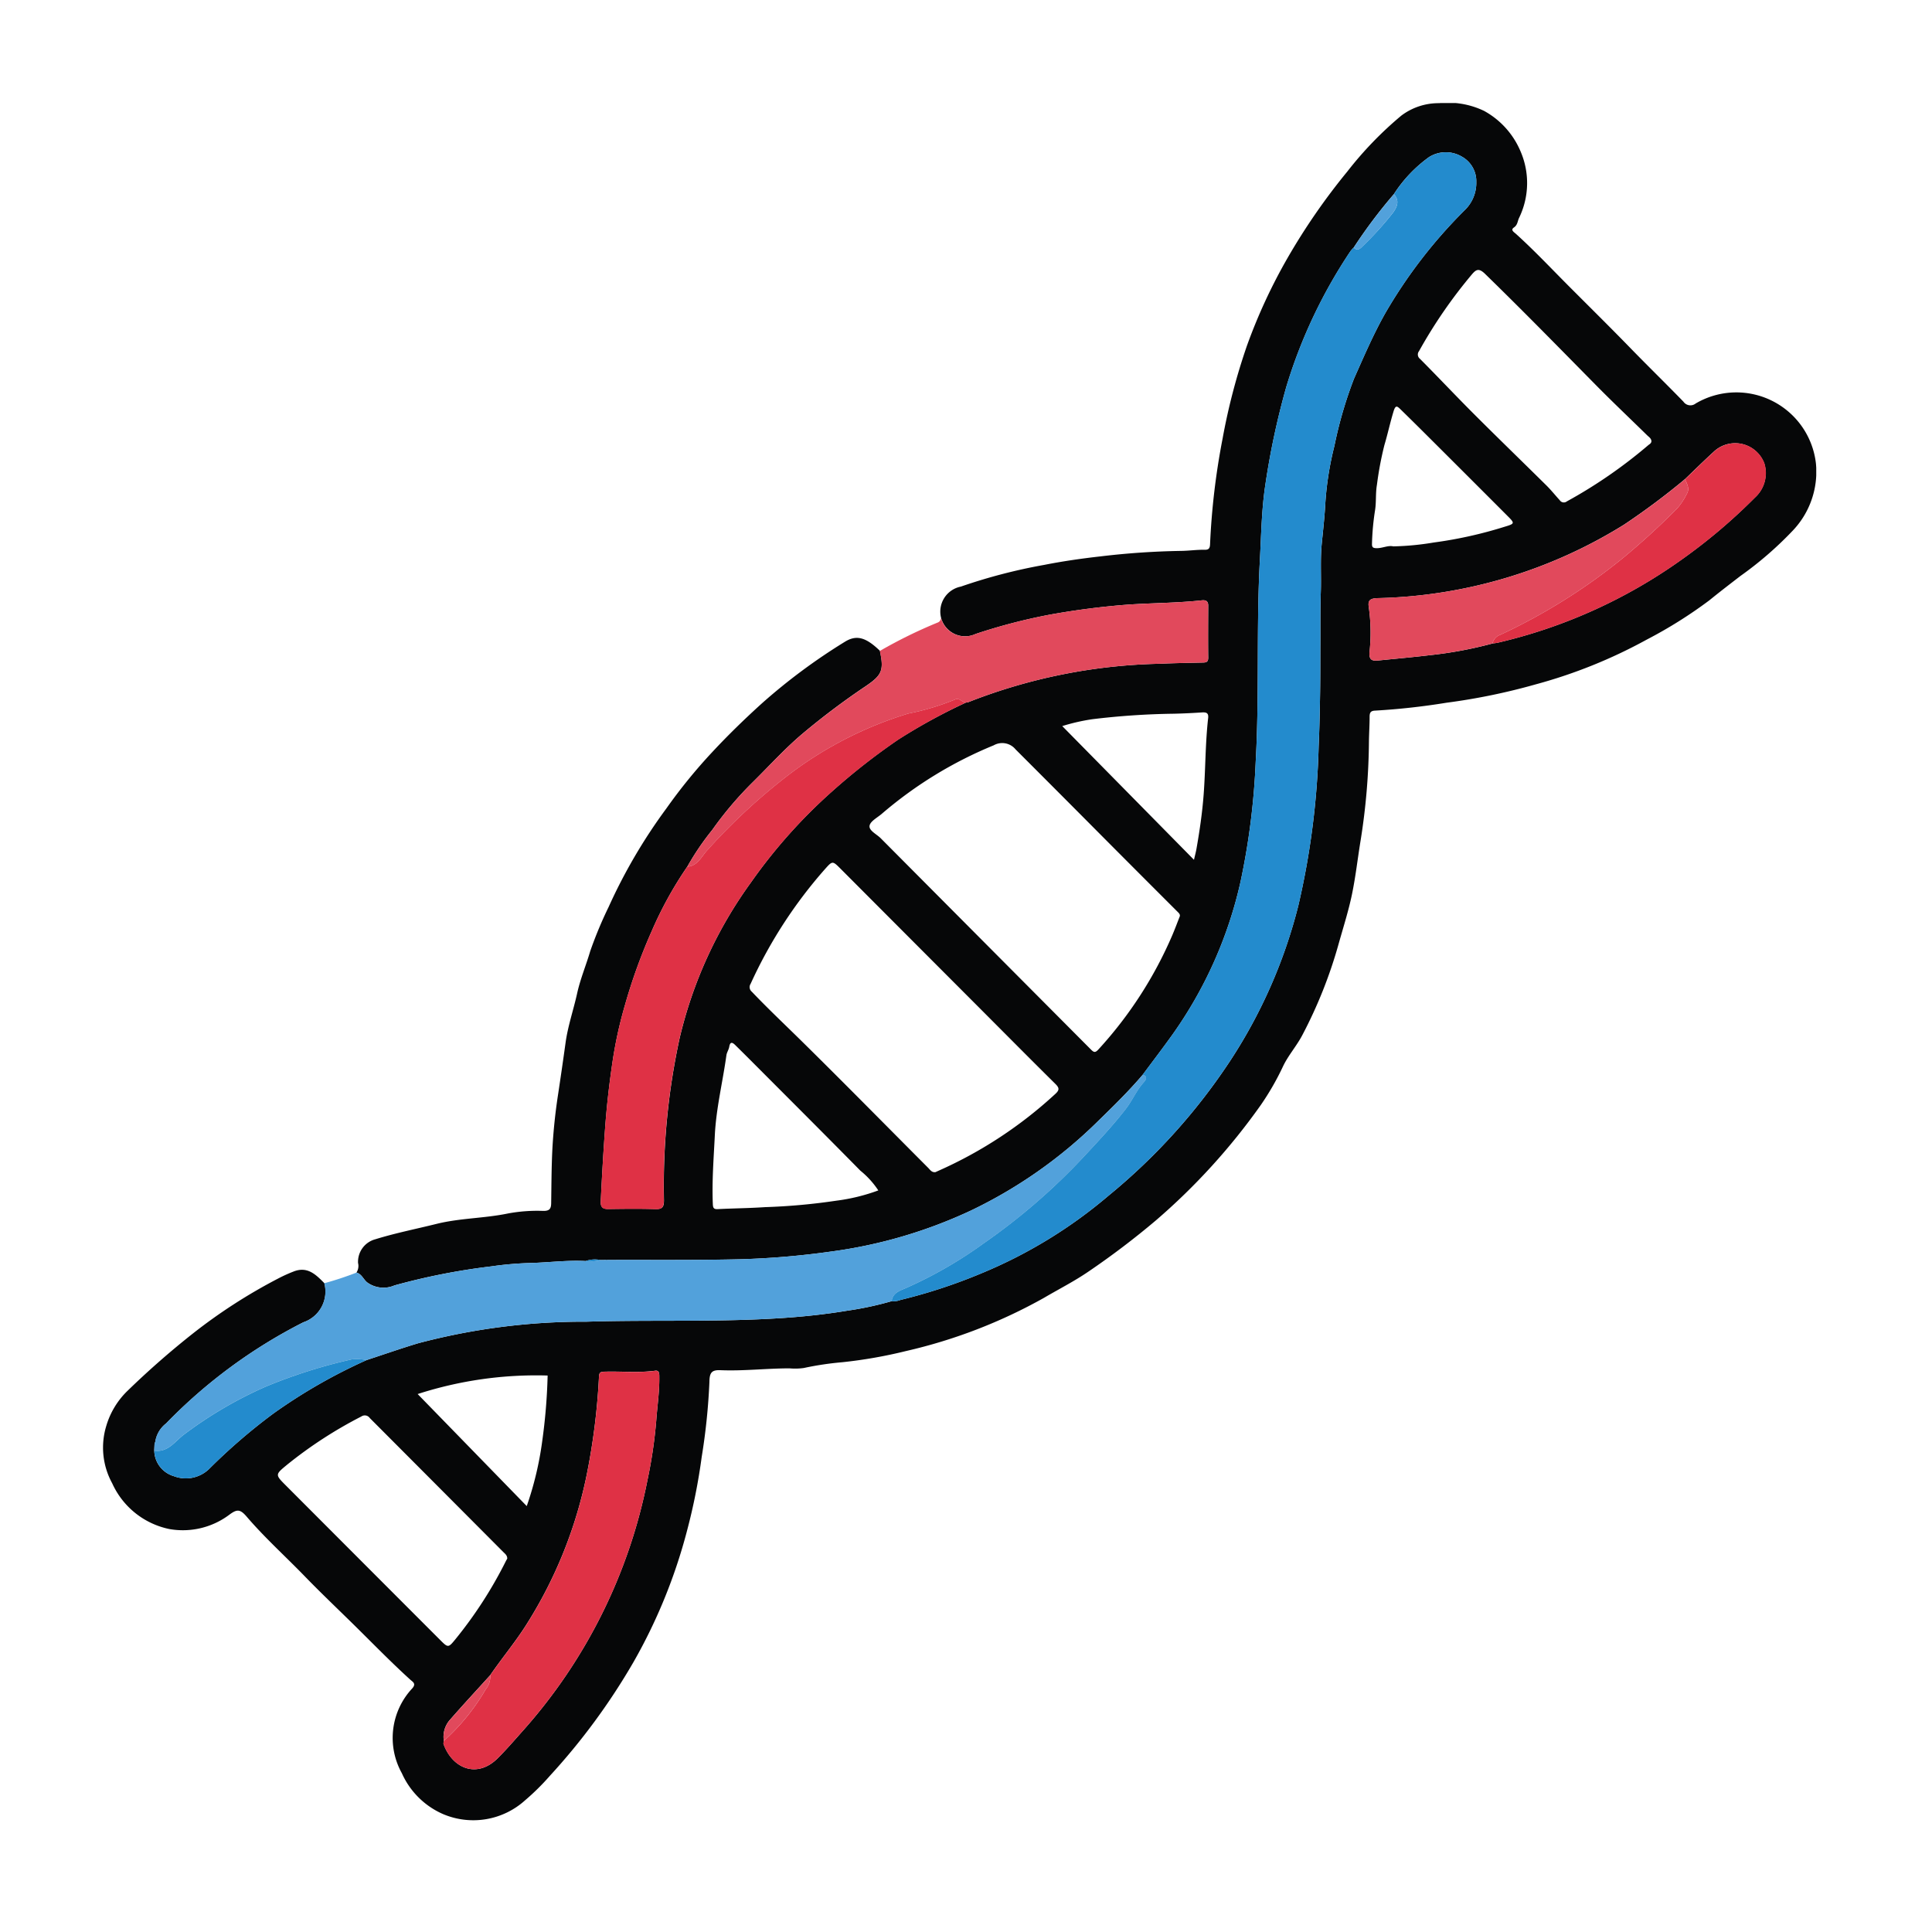 <svg xmlns="http://www.w3.org/2000/svg" xmlns:xlink="http://www.w3.org/1999/xlink" width="150" height="150" viewBox="0 0 150 150">
  <defs>
    <clipPath id="clip-path">
      <rect id="Rectangle_378109" data-name="Rectangle 378109" width="150" height="150" transform="translate(305 1185)" fill="none" stroke="#707070" stroke-width="1"/>
    </clipPath>
    <clipPath id="clip-path-2">
      <rect id="Rectangle_378110" data-name="Rectangle 378110" width="133.013" height="133.333" fill="none"/>
    </clipPath>
  </defs>
  <g id="Mask_Group_410" data-name="Mask Group 410" transform="translate(-305 -1185)" clip-path="url(#clip-path)">
    <g id="Group_1074179" data-name="Group 1074179" transform="translate(313 1193)">
      <g id="Group_1074178" data-name="Group 1074178" clip-path="url(#clip-path-2)">
        <path id="Path_824010" data-name="Path 824010" d="M19.676,90.8a.941.941,0,0,0,.123-.742,1.81,1.81,0,0,1,1.337-1.84c1.562-.485,3.165-.8,4.748-1.194,1.827-.455,3.712-.428,5.552-.81a12.464,12.464,0,0,1,2.731-.2c.511.011.62-.18.626-.608.02-1.344.023-2.689.085-4.032a43.314,43.314,0,0,1,.457-4.441q.3-1.983.575-3.972c.181-1.31.617-2.559.9-3.842.248-1.123.693-2.175,1.014-3.269a31.643,31.643,0,0,1,1.429-3.432,42.02,42.02,0,0,1,4.486-7.653,41.532,41.532,0,0,1,3.585-4.4c1.223-1.313,2.511-2.562,3.83-3.756a45.6,45.6,0,0,1,6.427-4.772c.92-.577,1.651-.355,2.734.689.322,1.506.171,1.888-1.1,2.746a57.445,57.445,0,0,0-4.855,3.646c-1.4,1.174-2.613,2.525-3.906,3.8a27.713,27.713,0,0,0-3.155,3.715,20.56,20.56,0,0,0-1.931,2.843,29.46,29.46,0,0,0-2.761,5,42.89,42.89,0,0,0-2.077,5.733,32.733,32.733,0,0,0-.983,4.5c-.236,1.6-.423,3.205-.546,4.824-.15,1.977-.261,3.954-.357,5.933-.023.468.157.608.6.6,1.212-.018,2.426-.034,3.637.006.56.019.673-.178.669-.705a54,54,0,0,1,1.217-12.566,33.709,33.709,0,0,1,5.544-12.1,40.916,40.916,0,0,1,6.256-7.027,50.184,50.184,0,0,1,5.158-4.046A44.344,44.344,0,0,1,67,46.546a.881.881,0,0,0,.191-.035,42.988,42.988,0,0,1,14.87-2.978c1.081-.051,2.164-.067,3.245-.091.273-.006.508.018.5-.388-.017-1.345-.008-2.692,0-4.038,0-.357-.194-.439-.505-.405-1.921.209-3.856.2-5.784.336a59.146,59.146,0,0,0-6.007.774,44.194,44.194,0,0,0-5.763,1.5,1.932,1.932,0,0,1-2.686-1.267A1.979,1.979,0,0,1,66.6,37.544a42.677,42.677,0,0,1,6.449-1.682c1.459-.288,2.929-.5,4.408-.666a60.407,60.407,0,0,1,6.23-.424c.615-.006,1.24-.1,1.862-.088.328.006.388-.154.4-.44a55.78,55.78,0,0,1,.97-8.18,48.832,48.832,0,0,1,1.9-7.242,42.588,42.588,0,0,1,3.159-6.815A49.638,49.638,0,0,1,96.6,5.325a28.187,28.187,0,0,1,4.2-4.35A4.8,4.8,0,0,1,103.735.01a6.48,6.48,0,0,1,3.489.6,6.422,6.422,0,0,1,2.832,3.145,6.186,6.186,0,0,1-.117,5.166c-.12.248-.108.545-.4.742s.021.367.164.5c1.461,1.321,2.807,2.761,4.2,4.153,1.562,1.566,3.139,3.121,4.682,4.709,1.36,1.4,2.757,2.761,4.116,4.16a.658.658,0,0,0,.952.141,6.219,6.219,0,0,1,9.336,4.663,6.628,6.628,0,0,1-1.776,5.184,27.685,27.685,0,0,1-4.085,3.544c-.8.618-1.618,1.242-2.408,1.887a35.028,35.028,0,0,1-4.877,3.06,39.024,39.024,0,0,1-8.605,3.468,48.566,48.566,0,0,1-6.932,1.428,53.736,53.736,0,0,1-5.537.612c-.354.012-.433.158-.433.476,0,.651-.045,1.3-.052,1.952a50.883,50.883,0,0,1-.65,7.674c-.229,1.4-.385,2.813-.675,4.2-.265,1.264-.66,2.5-1.011,3.747a35.838,35.838,0,0,1-2.86,7.191c-.434.81-1.066,1.534-1.456,2.34a20.841,20.841,0,0,1-1.747,3.046,49.536,49.536,0,0,1-8.144,8.955,62.448,62.448,0,0,1-5.223,3.965c-1.105.758-2.3,1.363-3.45,2.039A40.22,40.22,0,0,1,62.32,96.9a36.61,36.61,0,0,1-4.923.863,24.034,24.034,0,0,0-2.994.449,4.834,4.834,0,0,1-1.1.027c-1.789,0-3.573.216-5.365.142-.674-.028-.847.187-.858.883a49.047,49.047,0,0,1-.6,5.852,46.427,46.427,0,0,1-1.143,5.744A41.918,41.918,0,0,1,41.2,121.016a50.233,50.233,0,0,1-6.528,8.88,18.088,18.088,0,0,1-1.886,1.863,6,6,0,0,1-6.386,1.087,6.228,6.228,0,0,1-3.2-3.174,5.628,5.628,0,0,1,.813-6.593c.32-.366.028-.5-.151-.662-1.57-1.424-3.041-2.948-4.553-4.431-1.217-1.193-2.455-2.373-3.638-3.592-1.5-1.55-3.114-3-4.519-4.641-.519-.605-.763-.586-1.363-.138a6.01,6.01,0,0,1-4.639,1.1,6.253,6.253,0,0,1-4.438-3.551,5.755,5.755,0,0,1-.465-4.441,6.256,6.256,0,0,1,1.694-2.779,66.059,66.059,0,0,1,5.021-4.4,41.916,41.916,0,0,1,6.613-4.269,11.613,11.613,0,0,1,1.25-.567c1.053-.4,1.71.257,2.359.919a2.516,2.516,0,0,1-1.631,3.035,40.154,40.154,0,0,0-10.656,7.853,2.209,2.209,0,0,0-.836,1.418L4,104.105c-.008.175-.015.35-.023.525A2.112,2.112,0,0,0,5.5,106.61a2.6,2.6,0,0,0,2.71-.536,44.827,44.827,0,0,1,5.01-4.324,41.934,41.934,0,0,1,7.24-4.153c1.331-.437,2.656-.9,4-1.305a50.163,50.163,0,0,1,13.087-1.677c5.056-.157,10.121.051,15.174-.283,1.7-.112,3.386-.292,5.064-.571a25.22,25.22,0,0,0,3.448-.74,1.51,1.51,0,0,0,.7-.1,41.642,41.642,0,0,0,6.225-2.045,37.036,37.036,0,0,0,9.932-6.064A46.712,46.712,0,0,0,87.531,74.33,39.546,39.546,0,0,0,92.8,62.313,61.005,61.005,0,0,0,94.38,49.942c.065-1.4.09-2.808.113-4.213.02-1.28.012-2.561.019-3.841.007-1.3-.013-2.606.034-3.906.044-1.242-.048-2.484.07-3.73.1-1,.213-2.007.272-3.011a24.422,24.422,0,0,1,.713-4.614A32.334,32.334,0,0,1,97.124,21.4c.772-1.736,1.517-3.48,2.456-5.132a38.394,38.394,0,0,1,6.131-7.943,2.941,2.941,0,0,0,.908-2.2,2.181,2.181,0,0,0-1.127-1.967,2.447,2.447,0,0,0-2.536.034,10.651,10.651,0,0,0-2.735,2.879A39.369,39.369,0,0,0,97.1,11.221a2.573,2.573,0,0,0-.253.287,39.4,39.4,0,0,0-4.987,10.559,60.117,60.117,0,0,0-1.619,7.581c-.292,1.915-.316,3.861-.422,5.8-.285,5.216-.034,10.439-.324,15.66a55.677,55.677,0,0,1-1.17,9.308,32.826,32.826,0,0,1-5.331,11.96c-.743,1.036-1.517,2.049-2.278,3.073-1.082,1.271-2.273,2.436-3.468,3.6a36.361,36.361,0,0,1-9.885,6.946,37.184,37.184,0,0,1-10.886,3.182,63.072,63.072,0,0,1-7,.592c-3.438.081-6.878.043-10.317.055l-.127,0-.4.006a2.191,2.191,0,0,0-1.166.078c-1.445-.079-2.881.119-4.323.151a26.556,26.556,0,0,0-3.006.264A50.547,50.547,0,0,0,22.621,91.8a2.151,2.151,0,0,1-2.118-.238c-.289-.233-.418-.65-.827-.761m88.2-48.848a3.722,3.722,0,0,0,.382-.048,40.241,40.241,0,0,0,14.2-6.386,43.33,43.33,0,0,0,5.793-4.891,2.556,2.556,0,0,0,.722-2.664,2.418,2.418,0,0,0-3.95-.863c-.749.684-1.472,1.4-2.206,2.1a55.464,55.464,0,0,1-4.724,3.53A37.8,37.8,0,0,1,98.923,38.44c-.556.026-.735.177-.65.7a14.06,14.06,0,0,1,.058,3.488c-.055.633.217.7.7.65,1.323-.134,2.648-.25,3.968-.408a31.443,31.443,0,0,0,4.885-.911m-81.421,85.2c-.009.085-.05.182-.023.255.683,1.893,2.6,2.7,4.21,1.089.674-.673,1.3-1.4,1.931-2.11A41.141,41.141,0,0,0,42.271,106.9a36.581,36.581,0,0,0,.681-4.624c.081-1.114.249-2.222.237-3.344,0-.243.019-.558-.32-.511-1.336.181-2.675.028-4.011.077-.3.011-.342.151-.354.4a51.2,51.2,0,0,1-.958,7.631,34.552,34.552,0,0,1-4.621,11.514c-.871,1.4-1.936,2.66-2.866,4.018-1.034,1.142-2.081,2.271-3.095,3.431a1.981,1.981,0,0,0-.505,1.658M83.6,63.137c.036-.159-.083-.255-.192-.364q-3.656-3.651-7.3-7.319-2.623-2.636-5.257-5.269a1.341,1.341,0,0,0-1.7-.319,31.852,31.852,0,0,0-8.694,5.323c-.345.295-.9.581-.945.928-.053.375.552.648.868.966q8.156,8.2,16.318,16.4c.233.235.339.264.586-.007a31.488,31.488,0,0,0,5.745-8.894c.2-.47.377-.95.572-1.444M64.609,83.013l.277-.125a33.192,33.192,0,0,0,9.06-5.966c.326-.3.294-.47-.006-.767-1.972-1.951-3.925-3.922-5.884-5.886q-5.4-5.409-10.793-10.818c-.626-.627-.631-.626-1.218.033a35.935,35.935,0,0,0-5.767,8.9.463.463,0,0,0,.094.614c1.237,1.3,2.54,2.527,3.817,3.784,3.32,3.269,6.587,6.593,9.878,9.893.146.146.263.355.542.333m55.607-56.754c-.015-.225-.2-.327-.334-.46-1.319-1.292-2.659-2.56-3.957-3.876-2.859-2.9-5.706-5.812-8.624-8.653-.48-.467-.693-.346-1.013.026a37.761,37.761,0,0,0-4.115,5.971.422.422,0,0,0,.076.6c1.406,1.412,2.771,2.866,4.18,4.275,1.865,1.865,3.762,3.7,5.636,5.554.365.361.686.766,1.033,1.145a.378.378,0,0,0,.552.092,37.565,37.565,0,0,0,6.291-4.339c.11-.1.268-.155.275-.337M31.383,113.006c0-.249-.167-.368-.3-.5Q25.9,107.3,20.713,102.1a.472.472,0,0,0-.661-.123,33.429,33.429,0,0,0-5.754,3.737c-.939.774-.948.772-.1,1.621q6.016,6.029,12.036,12.053c.546.546.595.53,1.093-.079a32.887,32.887,0,0,0,3.912-6.033c.048-.1.1-.188.145-.265M60.189,84.42A6.711,6.711,0,0,0,58.8,82.891c-2.812-2.856-5.65-5.687-8.48-8.525q-.619-.621-1.245-1.236c-.231-.226-.391-.251-.456.142-.038.226-.19.434-.221.66-.287,2.079-.8,4.131-.9,6.229-.087,1.764-.228,3.53-.155,5.3.012.286.043.433.382.415,1.222-.063,2.447-.071,3.668-.154a47.885,47.885,0,0,0,5.532-.5,14.705,14.705,0,0,0,3.27-.8M84.7,58.754c.09-.392.152-.614.191-.84.245-1.389.449-2.775.557-4.191.152-1.99.126-3.987.352-5.97.046-.4-.143-.462-.479-.44-.725.047-1.456.084-2.176.1a58.549,58.549,0,0,0-6.339.427,15.4,15.4,0,0,0-2.333.533L84.7,58.754M100.182,34.42a21.437,21.437,0,0,0,3.135-.3,32.828,32.828,0,0,0,5.5-1.223c.788-.236.806-.261.24-.826q-3.194-3.2-6.392-6.387-.964-.961-1.937-1.912c-.253-.246-.379-.338-.53.157-.266.87-.454,1.761-.715,2.633a26.1,26.1,0,0,0-.578,3.076c-.115.665-.043,1.323-.146,1.978a19.544,19.544,0,0,0-.238,2.616c-.006.262.084.32.333.328.475.015.918-.242,1.324-.138M24.425,100.232l8.471,8.7a25.459,25.459,0,0,0,1.2-5.03,44.659,44.659,0,0,0,.422-5.106,29.905,29.905,0,0,0-10.09,1.437" transform="translate(0 0)" fill="#060708"/>
        <path id="Path_824011" data-name="Path 824011" d="M64.885,162.356a25.2,25.2,0,0,1-3.448.74c-1.677.279-3.368.46-5.064.572-5.053.333-10.118.126-15.174.282a50.187,50.187,0,0,0-13.087,1.677c-1.341.405-2.665.869-4,1.306a3.787,3.787,0,0,0-1.141-.058,40.38,40.38,0,0,0-6.7,2.123,31.8,31.8,0,0,0-6.392,3.758c-.668.52-1.209,1.36-2.252,1.21.008-.175.015-.35.023-.525l.055-.168a2.206,2.206,0,0,1,.836-1.418A40.143,40.143,0,0,1,19.2,164a2.517,2.517,0,0,0,1.631-3.035,24.936,24.936,0,0,0,2.5-.825c.409.111.538.528.827.761a2.15,2.15,0,0,0,2.118.238,50.611,50.611,0,0,1,7.518-1.484,26.555,26.555,0,0,1,3.006-.263c1.442-.032,2.878-.23,4.323-.152a2.973,2.973,0,0,0,1.166-.078l.4-.006c.044.058.087.055.127,0,3.439-.013,6.879.026,10.317-.055a62.948,62.948,0,0,0,7-.592,37.183,37.183,0,0,0,10.886-3.181,36.374,36.374,0,0,0,9.885-6.946c1.2-1.162,2.387-2.326,3.468-3.6.491.131.168.492.078.592-.556.616-.873,1.394-1.365,2.03-.989,1.278-2.1,2.467-3.2,3.651a48.5,48.5,0,0,1-7.819,6.788A33.125,33.125,0,0,1,65.9,161.38c-.426.177-.948.369-1.012.976" transform="translate(-3.655 -69.335)" fill="#52a1db"/>
        <path id="Path_824012" data-name="Path 824012" d="M87.051,94.768a20.514,20.514,0,0,1,1.931-2.843,27.714,27.714,0,0,1,3.155-3.715c1.293-1.277,2.507-2.628,3.906-3.8a57.412,57.412,0,0,1,4.855-3.646c1.275-.858,1.425-1.24,1.1-2.746a37.028,37.028,0,0,1,4.476-2.2.385.385,0,0,0,.266-.384A1.931,1.931,0,0,0,109.43,76.7a44.222,44.222,0,0,1,5.763-1.5,59.129,59.129,0,0,1,6.007-.774c1.928-.133,3.862-.126,5.784-.336.311-.034.506.048.505.405,0,1.346-.013,2.692,0,4.038.005.406-.23.381-.5.388-1.082.024-2.164.04-3.245.091a42.986,42.986,0,0,0-14.87,2.978.879.879,0,0,1-.191.035c-.3,0-.512-.4-.839-.239a19.46,19.46,0,0,1-3.633,1.092A29.424,29.424,0,0,0,95.1,87.5a46.56,46.56,0,0,0-6.5,5.994c-.447.468-.736,1.216-1.546,1.273" transform="translate(-41.688 -35.478)" fill="#e1495c"/>
        <path id="Path_824013" data-name="Path 824013" d="M117.5,96.535c.064-.607.586-.8,1.012-.976a33.124,33.124,0,0,0,6.165-3.538,48.5,48.5,0,0,0,7.819-6.788c1.1-1.184,2.215-2.373,3.2-3.651.492-.636.809-1.414,1.365-2.03.09-.1.413-.461-.078-.592.76-1.023,1.535-2.036,2.278-3.072a32.834,32.834,0,0,0,5.331-11.96,55.622,55.622,0,0,0,1.17-9.309c.289-5.221.039-10.444.324-15.66.106-1.936.129-3.882.422-5.8a60.117,60.117,0,0,1,1.619-7.581,39.4,39.4,0,0,1,4.987-10.559,2.533,2.533,0,0,1,.253-.288c.25.263.473.134.661-.069A25.263,25.263,0,0,0,156.441,12c.348-.5.475-.925.052-1.414a10.651,10.651,0,0,1,2.735-2.879,2.447,2.447,0,0,1,2.536-.035A2.182,2.182,0,0,1,162.89,9.64a2.94,2.94,0,0,1-.908,2.2,38.4,38.4,0,0,0-6.131,7.943c-.939,1.651-1.684,3.4-2.456,5.132a32.327,32.327,0,0,0-1.524,5.229,24.434,24.434,0,0,0-.713,4.615c-.059,1-.177,2.008-.272,3.011-.119,1.246-.026,2.487-.07,3.73-.046,1.3-.027,2.6-.034,3.906-.007,1.28,0,2.561-.019,3.842-.022,1.4-.047,2.81-.113,4.213a61.014,61.014,0,0,1-1.576,12.371A39.552,39.552,0,0,1,143.8,77.844a46.723,46.723,0,0,1-9.446,10.485,37.036,37.036,0,0,1-9.932,6.064,41.761,41.761,0,0,1-6.225,2.045,1.51,1.51,0,0,1-.7.1" transform="translate(-56.27 -3.513)" fill="#238bcd"/>
        <path id="Path_824014" data-name="Path 824014" d="M80.869,101.81c.809-.056,1.1-.8,1.546-1.273a46.561,46.561,0,0,1,6.5-5.994,29.425,29.425,0,0,1,9.117-4.623,19.46,19.46,0,0,0,3.633-1.092c.327-.165.534.243.839.239a44.342,44.342,0,0,0-5.28,2.9,50.124,50.124,0,0,0-5.158,4.045,40.962,40.962,0,0,0-6.257,7.027,33.718,33.718,0,0,0-5.544,12.1A54.026,54.026,0,0,0,79.048,127.7c0,.527-.109.724-.669.705-1.211-.04-2.425-.024-3.637-.006-.441.007-.621-.133-.6-.6.1-1.979.208-3.956.358-5.932.122-1.619.31-3.22.546-4.824a32.732,32.732,0,0,1,.983-4.5,42.858,42.858,0,0,1,2.077-5.732,29.407,29.407,0,0,1,2.761-5" transform="translate(-35.506 -42.521)" fill="#df3145"/>
        <path id="Path_824015" data-name="Path 824015" d="M54.347,212.517c.929-1.358,1.995-2.616,2.866-4.017a34.561,34.561,0,0,0,4.621-11.514,51.219,51.219,0,0,0,.958-7.632c.012-.254.054-.393.354-.4,1.336-.049,2.675.1,4.011-.078.338-.046.317.268.32.511.012,1.122-.156,2.23-.237,3.344a36.574,36.574,0,0,1-.681,4.623,41.143,41.143,0,0,1-9.694,19.489c-.634.712-1.257,1.437-1.931,2.109-1.61,1.608-3.527.8-4.21-1.088-.026-.073.014-.169.023-.255A16.531,16.531,0,0,0,54,213.6a1.52,1.52,0,0,0,.346-1.084" transform="translate(-24.287 -90.448)" fill="#df3145"/>
        <path id="Path_824016" data-name="Path 824016" d="M198.175,68.794a31.5,31.5,0,0,1-4.885.911c-1.32.158-2.645.273-3.968.408-.479.049-.751-.017-.7-.65a14.064,14.064,0,0,0-.058-3.489c-.085-.521.093-.672.65-.7A37.8,37.8,0,0,0,208.4,59.568a55.741,55.741,0,0,0,4.724-3.53c.139.373.382.725.127,1.152a5.177,5.177,0,0,1-.742,1.119,57.152,57.152,0,0,1-4.25,3.884,45.423,45.423,0,0,1-9.486,5.931.906.906,0,0,0-.6.671" transform="translate(-90.294 -26.836)" fill="#e1495c"/>
        <path id="Path_824017" data-name="Path 824017" d="M207.023,66.238a.906.906,0,0,1,.6-.671,45.423,45.423,0,0,0,9.486-5.931,57.152,57.152,0,0,0,4.25-3.884,5.177,5.177,0,0,0,.742-1.119c.255-.427.012-.779-.127-1.152.734-.7,1.457-1.412,2.206-2.1a2.418,2.418,0,0,1,3.95.863,2.557,2.557,0,0,1-.722,2.664A43.371,43.371,0,0,1,221.61,59.8a40.255,40.255,0,0,1-14.2,6.386,3.724,3.724,0,0,1-.383.048" transform="translate(-99.142 -24.28)" fill="#df3145"/>
        <path id="Path_824018" data-name="Path 824018" d="M7.632,194.238c1.043.15,1.585-.69,2.252-1.21a31.8,31.8,0,0,1,6.392-3.757,40.39,40.39,0,0,1,6.7-2.124,3.824,3.824,0,0,1,1.142.058,41.934,41.934,0,0,0-7.24,4.153,44.828,44.828,0,0,0-5.01,4.324,2.6,2.6,0,0,1-2.71.536,2.112,2.112,0,0,1-1.523-1.98" transform="translate(-3.655 -89.608)" fill="#238bcd"/>
        <path id="Path_824019" data-name="Path 824019" d="M189.457,13.573c.424.489.3.91-.052,1.414A25.315,25.315,0,0,1,187,17.652c-.188.2-.411.332-.661.069a39.384,39.384,0,0,1,3.122-4.148" transform="translate(-89.235 -6.5)" fill="#52a1db"/>
        <path id="Path_824020" data-name="Path 824020" d="M54.353,234.251a1.52,1.52,0,0,1-.346,1.084,16.531,16.531,0,0,1-3.254,4.006,1.981,1.981,0,0,1,.505-1.658c1.014-1.159,2.061-2.29,3.095-3.431" transform="translate(-24.293 -112.182)" fill="#e1495c"/>
        <path id="Path_824021" data-name="Path 824021" d="M73.066,172.343a2.984,2.984,0,0,1-1.166.078,2.2,2.2,0,0,1,1.166-.078" transform="translate(-34.433 -82.515)" fill="#238bcd"/>
        <path id="Path_824022" data-name="Path 824022" d="M75.025,172.362c-.041.058-.083.061-.127,0l.127,0" transform="translate(-35.868 -82.543)" fill="#238bcd"/>
      </g>
    </g>
  </g>
</svg>
